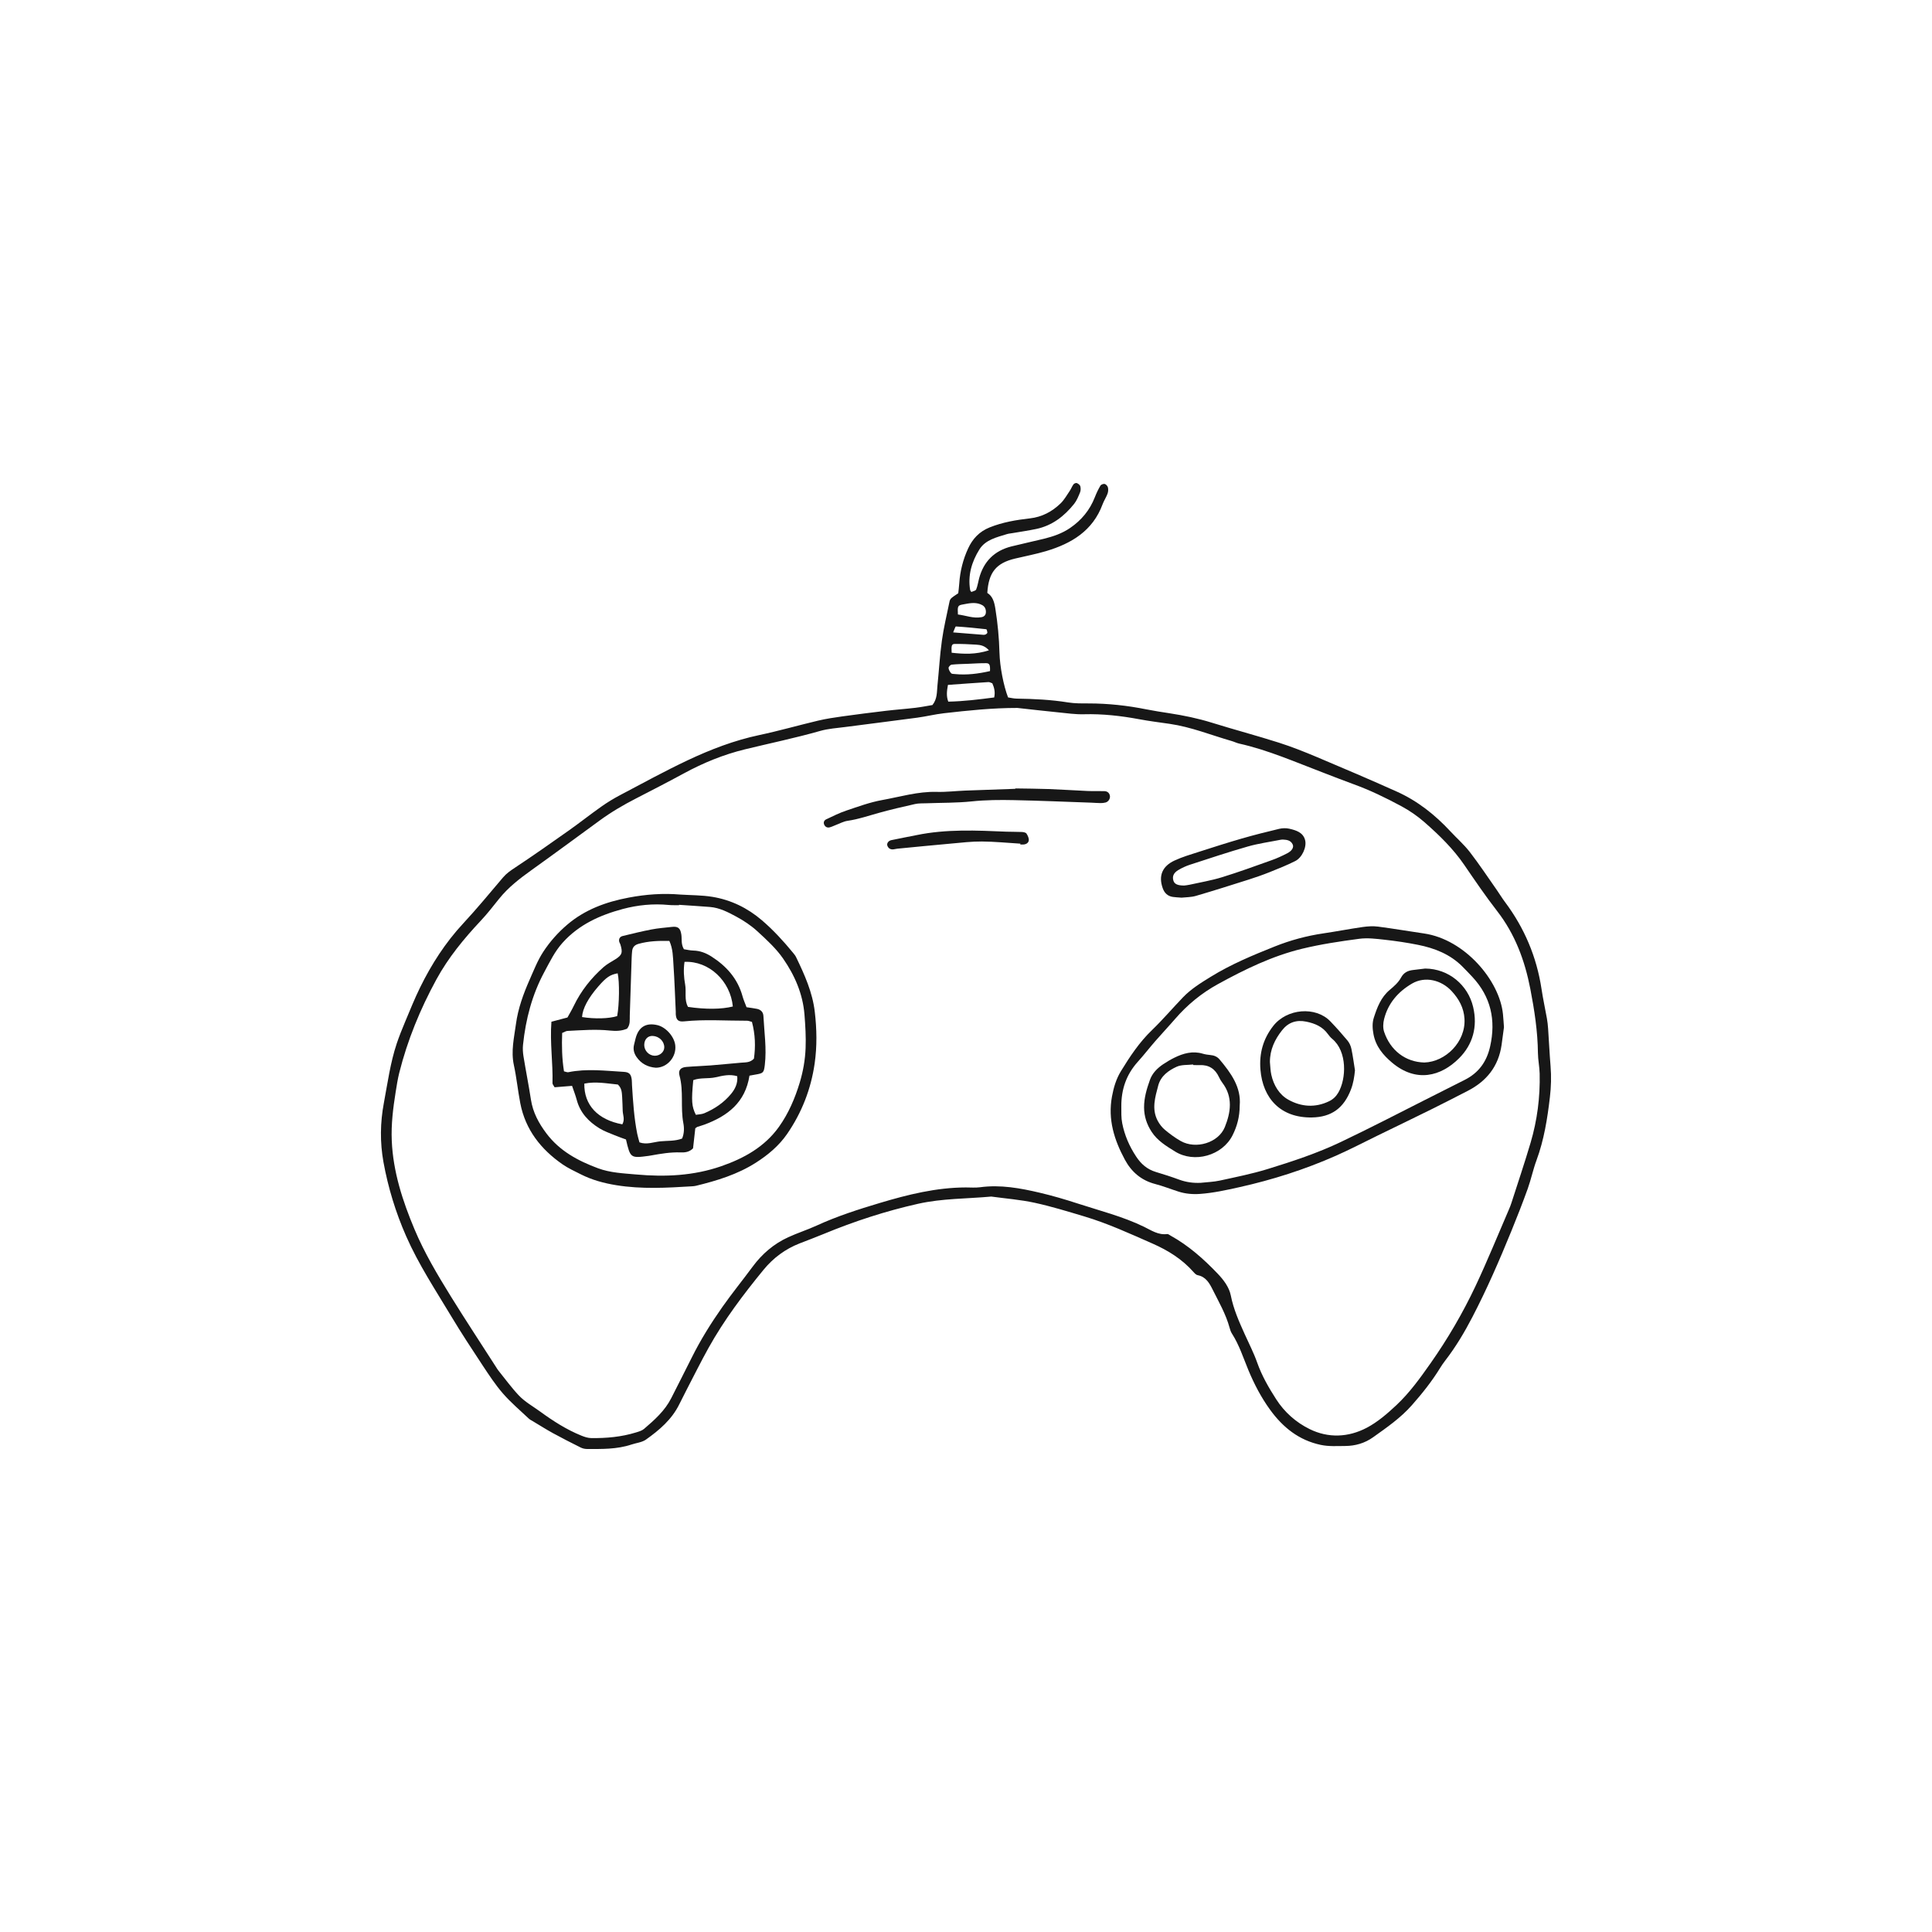 <?xml version="1.0" encoding="UTF-8" standalone="no"?>
<svg
   xmlns:dc="http://purl.org/dc/elements/1.1/"
   xmlns:cc="http://creativecommons.org/ns#"
   xmlns:rdf="http://www.w3.org/1999/02/22-rdf-syntax-ns#"
   xmlns:svg="http://www.w3.org/2000/svg"
   xmlns="http://www.w3.org/2000/svg"
   viewBox="0 0 100 100"
   height="100"
   width="100"
   xml:space="preserve"
   version="1.1"
   id="svg2"><defs
     id="defs6" /><g
     transform="matrix(1.25,0,0,-1.25,0,100)"
     id="g10"><g
       transform="scale(0.1,0.1)"
       id="g12"><path
         id="path14"
         style="fill:#171717;fill-opacity:1;fill-rule:nonzero;stroke:none"
         d="m 386.109,508.063 c 2.051,2.601 1.793,5.378 2.063,7.996 0.641,6.222 0.984,12.484 1.844,18.671 0.734,5.297 2,10.52 3.074,15.766 0.34,1.656 0.414,1.641 3.707,3.867 0.129,1.242 0.32,2.649 0.414,4.063 0.336,5.047 1.551,9.879 3.66,14.457 1.863,4.027 4.66,7.023 8.938,8.734 5.375,2.153 10.968,3.09 16.636,3.731 5.024,0.57 9.184,2.785 12.719,6.203 1.504,1.453 2.566,3.375 3.762,5.133 0.594,0.875 0.957,1.906 1.582,2.757 0.254,0.348 1.012,0.664 1.363,0.528 0.578,-0.223 1.301,-0.742 1.453,-1.281 0.219,-0.797 0.211,-1.809 -0.094,-2.567 -0.671,-1.644 -1.359,-3.375 -2.441,-4.742 -4.105,-5.149 -9.133,-9.035 -15.719,-10.414 -3.304,-0.699 -6.664,-1.168 -9.996,-1.742 -0.699,-0.118 -1.422,-0.168 -2.097,-0.379 -4.266,-1.317 -8.93,-2.34 -11.434,-6.367 -3.16,-5.067 -4.859,-10.711 -3.813,-16.856 0.032,-0.156 0.18,-0.289 0.481,-0.746 0.66,0.313 1.769,0.48 1.988,1.016 0.61,1.468 0.817,3.097 1.235,4.648 1.886,7.004 6.355,11.43 13.347,13.195 4.492,1.125 9.028,2.075 13.52,3.184 3.812,0.945 7.515,2.203 10.816,4.469 4.696,3.218 8.16,7.39 10.235,12.734 0.644,1.652 1.414,3.27 2.312,4.793 0.274,0.457 1.27,0.828 1.793,0.691 0.551,-0.144 1.195,-0.886 1.324,-1.472 0.188,-0.817 0.11,-1.801 -0.187,-2.586 -0.559,-1.504 -1.481,-2.863 -2.039,-4.363 -4.051,-10.981 -12.86,-16.227 -23.313,-19.36 -4.258,-1.273 -8.648,-2.094 -12.976,-3.125 -7.754,-1.855 -10.907,-5.687 -11.442,-14.211 2.285,-1.425 2.914,-3.832 3.348,-6.597 0.961,-6.016 1.527,-12.039 1.691,-18.125 0.164,-5.93 1.711,-13.758 3.559,-18.547 1.09,-0.16 2.297,-0.473 3.512,-0.492 7.132,-0.114 14.238,-0.438 21.296,-1.579 2.801,-0.453 5.692,-0.418 8.536,-0.418 8.054,-0.003 16.004,-0.867 23.898,-2.453 3.137,-0.625 6.313,-1.105 9.481,-1.597 5.992,-0.922 11.91,-2.133 17.718,-3.946 9.184,-2.859 18.496,-5.32 27.66,-8.238 5.426,-1.726 10.739,-3.851 15.989,-6.062 11,-4.633 21.972,-9.321 32.867,-14.211 8.562,-3.84 15.816,-9.582 22.199,-16.461 2.668,-2.875 5.664,-5.485 8.051,-8.574 3.922,-5.083 7.476,-10.454 11.168,-15.711 1.129,-1.61 2.137,-3.305 3.312,-4.875 8.094,-10.786 13.204,-22.817 15.215,-36.184 0.61,-4.059 1.5,-8.082 2.219,-12.133 0.25,-1.398 0.402,-2.828 0.5,-4.25 0.355,-5.168 0.594,-10.34 1.012,-15.504 0.351,-4.293 0.234,-8.527 -0.27,-12.824 -1.039,-8.906 -2.422,-17.687 -5.551,-26.148 -1.425,-3.848 -2.25,-7.918 -3.632,-11.778 -2.114,-5.879 -4.399,-11.703 -6.758,-17.484 -4.926,-12.078 -10.121,-24.047 -16.145,-35.629 -3.293,-6.344 -6.945,-12.48 -11.336,-18.145 -0.761,-0.988 -1.465,-2.023 -2.117,-3.089 -3.379,-5.493 -7.383,-10.496 -11.637,-15.317 -4.648,-5.269 -10.386,-9.222 -16.043,-13.258 -3.418,-2.441 -7.359,-3.593 -11.566,-3.609 -3.363,-0.016 -6.691,-0.262 -10.094,0.453 -9.093,1.926 -15.715,7.285 -20.992,14.563 -3.68,5.07 -6.578,10.617 -8.988,16.418 -2.117,5.105 -3.789,10.414 -6.809,15.117 -0.472,0.738 -0.762,1.625 -0.988,2.476 -1.524,5.575 -4.399,10.539 -6.953,15.645 -1.36,2.719 -2.824,5.402 -6.262,6.062 -0.621,0.118 -1.219,0.746 -1.676,1.27 -4.699,5.316 -10.472,8.937 -16.941,11.785 -9.305,4.098 -18.531,8.348 -28.281,11.266 -6.825,2.035 -13.645,4.148 -20.586,5.656 -5.899,1.281 -11.973,1.746 -17.965,2.57 -10.098,-0.929 -20.27,-0.746 -30.274,-2.984 -13.429,-3.012 -26.421,-7.25 -39.117,-12.5 -3.293,-1.367 -6.64,-2.606 -9.957,-3.906 -5.945,-2.325 -10.922,-6.02 -14.957,-10.942 -8.375,-10.23 -16.344,-20.777 -22.789,-32.375 -3.117,-5.613 -5.976,-11.379 -8.945,-17.086 -1.067,-2.058 -2.121,-4.133 -3.145,-6.215 -3.09,-6.308 -8.265,-10.695 -13.808,-14.628 -1.649,-1.168 -3.981,-1.368 -5.993,-2.04 -6.039,-2.011 -12.292,-1.871 -18.523,-1.843 -0.863,0.004 -1.793,0.246 -2.562,0.633 -3.821,1.91 -7.629,3.839 -11.375,5.89 -2.809,1.539 -5.516,3.258 -8.262,4.903 -0.613,0.367 -1.285,0.679 -1.797,1.16 -3.606,3.418 -7.438,6.644 -10.691,10.382 -3.141,3.61 -5.801,7.68 -8.461,11.696 -4.426,6.703 -8.84,13.422 -12.973,20.308 -6.52,10.864 -13.523,21.469 -18.648,33.118 -4.333,9.843 -7.481,20.125 -9.399,30.687 -1.465,8.102 -1.379,16.313 0.168,24.52 1.551,8.254 2.656,16.589 5.324,24.586 1.02,3.039 2.231,6.027 3.469,8.988 2,4.762 3.922,9.578 6.195,14.211 4.743,9.66 10.508,18.621 17.879,26.551 5.703,6.136 11.035,12.628 16.465,19.019 1.41,1.656 3.082,2.816 4.887,4.008 7.582,5.019 15.019,10.25 22.445,15.5 4.508,3.191 8.844,6.633 13.363,9.82 2.469,1.746 5.075,3.336 7.75,4.746 9.293,4.903 18.52,9.965 28.012,14.446 9.504,4.476 19.305,8.254 29.676,10.449 8.18,1.73 16.238,4.055 24.379,5.98 3.285,0.774 6.64,1.278 9.976,1.746 6.004,0.836 12.012,1.594 18.028,2.309 4.062,0.484 8.16,0.766 12.222,1.25 2.453,0.285 4.883,0.777 7.082,1.145 m 35.121,-1.204 c -10.207,0.012 -20.296,-1.043 -30.375,-2.195 -3.71,-0.426 -7.363,-1.34 -11.066,-1.84 -9.875,-1.328 -19.773,-2.539 -29.656,-3.84 -3.52,-0.461 -7.129,-0.679 -10.52,-1.644 -10.285,-2.926 -20.75,-5.094 -31.125,-7.617 -8.871,-2.164 -17.258,-5.59 -25.289,-9.953 -6.574,-3.567 -13.222,-6.997 -19.879,-10.415 -5.246,-2.687 -10.3,-5.664 -15.062,-9.148 -9.356,-6.836 -18.68,-13.711 -28.102,-20.449 -4.937,-3.535 -9.718,-7.203 -13.543,-11.996 -2.445,-3.059 -4.863,-6.164 -7.539,-9.016 -6.976,-7.441 -13.398,-15.219 -18.344,-24.262 -6.718,-12.3 -11.984,-25.117 -15.402,-38.699 -0.648,-2.594 -1.058,-5.25 -1.48,-7.894 -1.071,-6.711 -1.918,-13.422 -1.621,-20.27 0.558,-12.902 4.5,-24.93 9.418,-36.648 4.085,-9.731 9.492,-18.813 15.031,-27.762 6.113,-9.867 12.5,-19.559 18.765,-29.328 0.286,-0.449 0.555,-0.918 0.891,-1.332 2.801,-3.473 5.43,-7.106 8.477,-10.34 2.543,-2.695 5.894,-4.547 8.882,-6.723 5.301,-3.867 10.895,-7.465 17.047,-9.953 1.293,-0.527 2.715,-0.996 4.082,-1.012 6.254,-0.078 12.457,0.461 18.477,2.317 1.176,0.363 2.484,0.715 3.387,1.484 4.332,3.711 8.617,7.492 11.261,12.731 2.813,5.582 5.676,11.133 8.457,16.726 3.657,7.371 8.008,14.336 12.727,21.043 4,5.692 8.402,11.094 12.531,16.692 3.91,5.281 8.742,9.425 14.684,12.156 3.875,1.785 7.972,3.082 11.851,4.863 8.45,3.875 17.274,6.699 26.133,9.348 11.606,3.469 23.363,6.394 35.613,6.426 1.957,0.004 3.946,-0.18 5.872,0.078 8.464,1.148 16.687,-0.371 24.843,-2.293 5.192,-1.231 10.328,-2.723 15.403,-4.383 9.293,-3.039 18.816,-5.391 27.691,-9.715 2.938,-1.43 5.887,-3.484 9.539,-2.984 0.43,0.058 0.953,-0.395 1.414,-0.649 7.414,-4.097 13.66,-9.644 19.485,-15.726 2.507,-2.621 4.785,-5.653 5.464,-9.078 1.129,-5.692 3.422,-10.829 5.762,-16.016 1.762,-3.91 3.742,-7.742 5.164,-11.773 1.926,-5.454 4.758,-10.344 7.856,-15.168 3.488,-5.43 8.234,-9.579 13.82,-12.34 7.785,-3.848 16.09,-3.457 23.684,0.527 4.496,2.363 8.527,5.856 12.277,9.367 5.465,5.133 9.855,11.235 14.176,17.387 7.101,10.109 13.308,20.738 18.574,31.887 4.945,10.476 9.297,21.246 13.902,31.886 0.356,0.821 0.688,1.657 0.957,2.504 2.68,8.328 5.481,16.618 7.961,25.004 2.75,9.305 3.977,18.867 3.758,28.582 -0.066,2.852 -0.688,5.692 -0.719,8.539 -0.094,8.985 -1.457,17.821 -3.152,26.582 -2.27,11.692 -6.309,22.649 -13.738,32.215 -4.809,6.192 -9.223,12.699 -13.664,19.18 -4.586,6.687 -10.332,12.273 -16.364,17.562 -2.926,2.575 -6.218,4.84 -9.64,6.684 -6.426,3.461 -12.996,6.656 -19.887,9.141 -4.188,1.511 -8.316,3.175 -12.481,4.754 -11.484,4.355 -22.746,9.347 -34.808,12.039 -1.035,0.23 -2,0.742 -3.031,1.035 -8.543,2.457 -16.829,5.84 -25.7,7.125 -4.226,0.613 -8.468,1.136 -12.668,1.922 -7.558,1.406 -15.132,2.261 -22.839,2.054 -3.539,-0.097 -7.102,0.426 -10.649,0.782 -5.66,0.562 -11.312,1.218 -16.973,1.839 m -28.71,9.536 c -0.489,-2.649 -0.7,-4.696 0.14,-6.934 6.465,0.133 12.711,0.91 19.016,1.734 0.492,2.289 -0.004,4.098 -0.781,5.86 -0.614,0.199 -1.122,0.539 -1.61,0.508 -5.457,-0.344 -10.918,-0.75 -16.765,-1.168 m 17.414,5.718 c 0.117,2.535 -0.172,3.254 -1.61,3.274 -2.461,0.027 -4.933,-0.153 -7.398,-0.254 -2.293,-0.09 -4.598,-0.113 -6.875,-0.356 -0.492,-0.047 -1.305,-0.914 -1.278,-1.363 0.051,-0.762 0.54,-1.574 1.063,-2.184 0.262,-0.32 0.984,-0.289 1.504,-0.339 4.969,-0.512 9.816,0.136 14.594,1.222 m -13.282,23.438 c 3.215,-0.375 6.352,-1.738 9.77,-1.113 1.398,0.253 1.976,1.23 1.793,2.714 -0.184,1.414 -0.985,2.149 -2.25,2.637 -2.457,0.953 -4.883,0.344 -7.297,-0.09 -2.094,-0.375 -2.219,-0.715 -2.016,-4.148 M 409.5,530.719 c -1.832,2.023 -3.586,2.23 -5.301,2.347 -2.965,0.188 -5.941,0.329 -8.91,0.289 -1.226,-0.015 -1.41,-0.757 -1.23,-3.636 4.968,-0.559 9.929,-0.809 15.441,1 m -14.812,7.418 c 4.542,-0.367 8.542,-0.699 12.554,-1.004 0.336,-0.024 0.723,0.055 1.012,0.215 0.269,0.156 0.617,0.511 0.598,0.746 -0.043,0.48 -0.262,1.336 -0.485,1.359 -4.172,0.469 -8.347,0.879 -12.535,1.141 -0.262,0.015 -0.605,-1.266 -1.144,-2.457" /><path
         id="path16"
         style="fill:#171717;fill-opacity:1;fill-rule:nonzero;stroke:none"
         d="m 622.762,374.66 c -0.375,-2.762 -0.668,-5.066 -0.992,-7.363 -1.266,-8.844 -6.192,-14.973 -13.977,-18.981 -4.898,-2.515 -9.793,-5.046 -14.73,-7.488 -7.5,-3.711 -15.032,-7.344 -22.555,-11.008 -5.762,-2.804 -11.442,-5.785 -17.301,-8.371 -12.891,-5.703 -26.262,-9.972 -40.023,-13.039 -5.383,-1.195 -10.735,-2.387 -16.27,-2.785 -3.105,-0.223 -6.027,0.043 -8.93,0.961 -3.218,1.023 -6.379,2.297 -9.648,3.141 -5.734,1.488 -9.828,5.015 -12.551,10.07 -4.387,8.141 -7.101,16.605 -5.336,26.172 0.703,3.781 1.727,7.238 3.696,10.472 3.726,6.086 7.64,11.989 12.847,16.997 4.481,4.316 8.528,9.085 12.848,13.578 3.359,3.496 7.433,6.004 11.551,8.543 8.394,5.171 17.429,8.925 26.504,12.543 6.421,2.562 13.148,4.382 20.046,5.398 5.457,0.805 10.883,1.859 16.34,2.645 2.094,0.296 4.289,0.429 6.375,0.16 6.352,-0.828 12.664,-1.918 19,-2.836 16.907,-2.461 31.293,-19.52 32.688,-33.391 0.191,-1.945 0.304,-3.902 0.418,-5.418 M 497.203,310.223 c 2.645,0.293 5.34,0.367 7.926,0.933 6.598,1.442 13.262,2.766 19.711,4.75 10.363,3.192 20.687,6.59 30.508,11.289 5.945,2.836 11.843,5.77 17.73,8.735 11.121,5.605 22.192,11.312 33.336,16.871 5.863,2.918 9.199,7.551 10.621,13.902 2.442,10.906 0.317,20.547 -7.367,28.793 -1.336,1.438 -2.699,2.844 -4.078,4.238 -5.102,5.141 -11.524,7.653 -18.422,9.032 -4.535,0.902 -9.125,1.593 -13.723,2.101 -3.519,0.387 -7.152,0.86 -10.621,0.399 -7.929,-1.055 -15.886,-2.239 -23.648,-4.121 -12.348,-2.993 -23.731,-8.536 -34.84,-14.641 -6.805,-3.738 -12.676,-8.555 -17.746,-14.414 -2.676,-3.102 -5.496,-6.078 -8.188,-9.172 -2.453,-2.82 -4.742,-5.781 -7.246,-8.559 -4.769,-5.296 -6.898,-11.472 -6.84,-18.578 0.016,-2.324 -0.089,-4.597 0.372,-6.91 0.984,-4.992 2.949,-9.492 5.742,-13.738 2.054,-3.133 4.605,-5.352 8.203,-6.426 3.234,-0.969 6.465,-2.004 9.633,-3.172 2.91,-1.062 5.855,-1.465 8.937,-1.312" /><path
         id="path18"
         style="fill:#171717;fill-opacity:1;fill-rule:nonzero;stroke:none"
         d="m 281.66,429.582 c 4.442,-0.289 8.934,-0.227 13.297,-0.941 7.691,-1.262 14.539,-4.586 20.504,-9.684 4.766,-4.074 8.973,-8.676 12.941,-13.512 0.45,-0.55 0.918,-1.121 1.227,-1.75 3.504,-7.246 6.809,-14.55 7.758,-22.687 0.836,-7.141 0.965,-14.274 -0.059,-21.391 -1.527,-10.609 -5.34,-20.359 -11.406,-29.168 -3.383,-4.902 -7.902,-8.679 -12.91,-11.879 -7.629,-4.871 -16.121,-7.465 -24.801,-9.574 -0.52,-0.129 -1.059,-0.18 -1.586,-0.215 -10.492,-0.644 -20.988,-1.246 -31.437,0.453 -5.114,0.829 -10.094,2.172 -14.747,4.536 -2.539,1.285 -5.168,2.484 -7.5,4.097 -8.953,6.207 -15.355,14.301 -17.492,25.262 -1.023,5.254 -1.531,10.613 -2.668,15.84 -1.254,5.801 0.106,11.379 0.864,17.008 0.867,6.425 3.07,12.476 5.675,18.371 1.735,3.91 3.301,7.968 5.621,11.515 2.715,4.157 6.039,7.914 9.872,11.192 7.41,6.34 16.164,9.5 25.578,11.277 7.054,1.332 14.117,1.859 21.269,1.25 m -0.484,-4.25 c -0.004,-0.051 -0.008,-0.105 -0.008,-0.156 -1.426,0.023 -2.859,-0.043 -4.27,0.094 -6.46,0.621 -12.828,-0.012 -19.054,-1.676 -9.403,-2.528 -18.063,-6.41 -24.813,-13.875 -3.301,-3.649 -5.355,-7.961 -7.633,-12.192 -5.074,-9.414 -7.714,-19.55 -8.824,-30.129 -0.168,-1.574 -0.066,-3.226 0.188,-4.793 0.972,-5.992 2.164,-11.949 3.086,-17.941 0.812,-5.301 3.234,-9.758 6.386,-13.957 5.481,-7.301 13.086,-11.371 21.383,-14.457 5.094,-1.891 10.449,-2.09 15.762,-2.57 11.976,-1.09 23.851,-0.559 35.312,3.429 9.383,3.262 17.926,7.981 23.879,16.329 3.965,5.566 6.629,11.824 8.598,18.335 1.383,4.61 2.215,9.313 2.414,14.204 0.188,4.675 -0.102,9.269 -0.465,13.894 -0.683,8.617 -4.066,16.305 -8.863,23.223 -2.91,4.195 -6.82,7.769 -10.609,11.25 -2.602,2.386 -5.625,4.414 -8.735,6.09 -3.418,1.843 -6.941,3.695 -10.953,4.011 -4.258,0.336 -8.519,0.598 -12.781,0.887" /><path
         id="path20"
         style="fill:#171717;fill-opacity:1;fill-rule:nonzero;stroke:none"
         d="m 489.246,428.297 c -1.48,0.117 -2.555,0.148 -3.609,0.308 -2.121,0.325 -3.453,1.571 -4.184,3.622 -1.84,5.211 -0.109,9.109 4.871,11.433 3.196,1.492 6.637,2.496 10.008,3.582 5.922,1.906 11.856,3.801 17.832,5.531 5.125,1.477 10.297,2.778 15.481,4.012 1.343,0.32 2.886,0.375 4.226,0.063 2.781,-0.645 5.719,-1.508 6.547,-4.723 0.738,-2.898 -1.27,-7.238 -4.039,-8.645 -3.481,-1.761 -7.125,-3.207 -10.75,-4.656 -2.801,-1.121 -5.656,-2.109 -8.531,-3.027 -7.285,-2.313 -14.575,-4.629 -21.907,-6.766 -2.019,-0.59 -4.226,-0.539 -5.945,-0.734 m 1.074,5.023 c 0.438,0.059 1.332,0.125 2.192,0.317 4.5,1 9.078,1.758 13.472,3.113 6.95,2.141 13.793,4.637 20.649,7.086 2.172,0.769 4.277,1.758 6.332,2.809 2.008,1.023 2.863,2.48 2.308,3.687 -0.781,1.703 -2.378,1.949 -4.015,2.016 -0.356,0.015 -0.715,-0.02 -1.063,-0.09 -4.527,-0.903 -9.136,-1.524 -13.558,-2.793 -8.024,-2.293 -15.949,-4.945 -23.887,-7.524 -1.676,-0.546 -3.316,-1.304 -4.832,-2.207 -2.012,-1.191 -2.582,-2.699 -2.02,-4.437 0.43,-1.352 1.711,-1.984 4.422,-1.977" /><path
         id="path22"
         style="fill:#171717;fill-opacity:1;fill-rule:nonzero;stroke:none"
         d="m 420.438,473.527 c 4.628,-0.082 9.257,-0.089 13.882,-0.257 5.332,-0.2 10.664,-0.571 16,-0.801 2.305,-0.102 4.625,0.004 6.938,-0.059 1.16,-0.027 2.039,-0.609 2.308,-1.816 0.278,-1.203 -0.554,-2.582 -1.785,-2.895 -0.676,-0.176 -1.394,-0.25 -2.097,-0.238 -1.243,0.004 -2.489,0.121 -3.735,0.168 -10.672,0.367 -21.34,0.836 -32.008,1.051 -5.859,0.121 -11.714,0.097 -17.589,-0.524 -6.172,-0.644 -12.426,-0.539 -18.649,-0.773 -1.598,-0.067 -3.242,0.031 -4.785,-0.313 -5.031,-1.121 -10.059,-2.3 -15.027,-3.675 -4.282,-1.188 -8.477,-2.633 -12.911,-3.278 -1.71,-0.246 -3.332,-1.16 -4.992,-1.781 -0.836,-0.313 -1.636,-0.746 -2.496,-0.938 -0.937,-0.207 -1.758,0.165 -2.187,1.094 -0.469,0.992 -0.012,1.852 0.816,2.242 2.727,1.297 5.461,2.661 8.313,3.618 4.886,1.64 9.796,3.453 14.839,4.359 7.489,1.348 14.844,3.602 22.598,3.387 3.906,-0.11 7.824,0.375 11.738,0.531 6.942,0.269 13.883,0.496 20.821,0.738 0,0.055 0.004,0.106 0.008,0.16" /><path
         id="path24"
         style="fill:#171717;fill-opacity:1;fill-rule:nonzero;stroke:none"
         d="m 422.512,450.66 c -5.324,0.32 -10.637,0.86 -15.957,0.895 -4.246,0.035 -8.504,-0.485 -12.746,-0.864 -7.434,-0.664 -14.86,-1.402 -22.289,-2.121 -0.528,-0.05 -1.047,-0.222 -1.579,-0.273 -1.195,-0.117 -2.078,0.379 -2.503,1.519 -0.34,0.918 0.386,2.032 1.652,2.301 3.473,0.75 6.976,1.367 10.461,2.086 12.332,2.539 24.777,1.949 37.222,1.414 2.133,-0.09 4.262,-0.015 6.395,-0.125 0.656,-0.031 1.586,-0.215 1.883,-0.668 0.543,-0.828 1.058,-1.953 0.937,-2.859 -0.144,-1.074 -1.234,-1.668 -2.433,-1.668 -0.352,0 -0.707,0.012 -1.063,0.016 0.008,0.117 0.016,0.23 0.02,0.347" /><path
         id="path26"
         style="fill:#171717;fill-opacity:1;fill-rule:nonzero;stroke:none"
         d="m 590.125,398.945 c 9.777,-0.07 17.734,-6.836 19.871,-15.91 1.934,-8.191 -0.148,-15.551 -5.808,-21.226 -7.536,-7.563 -17.77,-10.188 -27.708,-1.875 -3.738,3.129 -6.812,6.777 -7.75,11.82 -0.433,2.32 -0.578,4.656 0.153,6.883 1.379,4.242 2.933,8.394 6.531,11.429 1.758,1.477 3.625,3.094 4.684,5.067 1.211,2.23 2.871,2.957 5.074,3.215 1.941,0.226 3.879,0.465 4.953,0.597 m -0.328,-38.906 c 8.73,0.258 17.203,8.535 16.613,18.133 -0.281,4.516 -2.265,8.117 -5.265,11.383 -4.317,4.699 -11.086,6.3 -16.446,3.175 -5.707,-3.332 -9.933,-8.117 -11.578,-14.718 -0.418,-1.66 -0.523,-3.66 0.008,-5.242 2.562,-7.7 8.836,-12.547 16.668,-12.731" /><path
         id="path28"
         style="fill:#171717;fill-opacity:1;fill-rule:nonzero;stroke:none"
         d="m 513.336,342.211 c -0.012,-4.652 -1.098,-8.602 -2.957,-12.301 -4.234,-8.43 -15.832,-11.687 -23.816,-6.722 -3.618,2.25 -7.286,4.437 -9.715,8.183 -2,3.078 -3.082,6.328 -3.11,10.039 -0.027,4.024 1.121,7.774 2.43,11.449 0.965,2.727 3.039,4.825 5.441,6.446 1.477,0.996 3.016,1.906 4.606,2.691 3.75,1.852 7.629,2.945 11.84,1.692 1.015,-0.301 2.093,-0.461 3.152,-0.555 1.504,-0.125 2.828,-0.68 3.762,-1.797 4.761,-5.664 9.047,-11.563 8.367,-19.125 m -19.277,16.785 c -0.008,0.078 -0.012,0.152 -0.016,0.227 -2.285,-0.274 -4.801,-0.028 -6.797,-0.93 -3.41,-1.551 -6.598,-3.844 -7.644,-7.781 -1.282,-4.824 -2.813,-9.758 -0.211,-14.625 0.746,-1.391 1.781,-2.731 2.984,-3.735 2.055,-1.707 4.23,-3.32 6.547,-4.629 6.266,-3.535 15.621,-0.757 18.258,5.786 2.457,6.101 3.433,12.461 -1.028,18.343 -0.531,0.707 -1.004,1.493 -1.375,2.297 -1.593,3.461 -4.218,5.188 -8.05,5.012 -0.887,-0.043 -1.782,0.019 -2.668,0.035" /><path
         id="path30"
         style="fill:#171717;fill-opacity:1;fill-rule:nonzero;stroke:none"
         d="m 561.066,356.805 c -0.273,-2.758 -0.683,-5.356 -1.66,-7.914 -2.922,-7.664 -7.992,-11.461 -16.156,-11.606 -12.934,-0.226 -20.379,7.867 -21.332,19.844 -0.527,6.625 1.066,12.609 5.285,18.027 5.652,7.258 17.586,8.266 23.684,1.907 2.465,-2.571 4.84,-5.239 7.121,-7.977 0.758,-0.922 1.316,-2.156 1.566,-3.336 0.625,-2.953 1.008,-5.961 1.492,-8.945 m -35.222,3.422 c 0.179,-1.762 0.199,-3.571 0.586,-5.289 0.968,-4.348 3.281,-8.2 7.039,-10.297 5.293,-2.961 11.121,-3.43 16.867,-0.645 1.66,0.801 2.879,1.969 3.82,3.563 3.367,5.742 3.75,17.082 -2.504,22.265 -0.675,0.559 -1.269,1.258 -1.785,1.977 -2.219,3.101 -5.41,4.433 -8.996,5.164 -4.035,0.816 -7.371,-0.274 -9.945,-3.516 -3.067,-3.855 -5.094,-8.125 -5.082,-13.222" /><path
         id="path32"
         style="fill:#171717;fill-opacity:1;fill-rule:nonzero;stroke:none"
         d="m 228.328,376.922 c 2.473,0.656 4.344,1.148 6.645,1.758 0.793,1.437 1.797,3.105 2.636,4.855 2.993,6.203 7.188,11.477 12.305,16.004 1.445,1.281 3.219,2.191 4.871,3.227 2.801,1.757 3.16,2.781 2.082,6.23 -0.105,0.344 -0.355,0.633 -0.441,0.973 -0.305,1.14 0.183,2.156 1.387,2.445 3.968,0.969 7.941,1.945 11.949,2.715 2.789,0.531 5.633,0.742 8.461,1.062 2.535,0.289 3.511,-0.515 3.902,-3.171 0.285,-1.911 -0.199,-3.942 1.07,-6.075 1.172,-0.175 2.532,-0.519 3.895,-0.55 2.773,-0.067 5.207,-1 7.5,-2.465 6.211,-3.973 10.863,-9.153 12.871,-16.45 0.414,-1.519 1.078,-2.968 1.664,-4.546 1.574,-0.243 2.973,-0.399 4.344,-0.684 1.554,-0.324 2.558,-1.32 2.644,-2.937 0.34,-6.77 1.391,-13.516 0.575,-20.309 -0.387,-3.219 -0.637,-3.418 -3.899,-3.969 -0.851,-0.144 -1.695,-0.305 -2.449,-0.437 -1.727,-11.118 -9.047,-16.684 -18.531,-20.231 -0.996,-0.375 -2.032,-0.644 -3.043,-0.98 -0.161,-0.055 -0.301,-0.199 -0.86,-0.586 -0.293,-2.621 -0.625,-5.578 -0.929,-8.293 -1.618,-1.649 -3.454,-1.75 -5.196,-1.692 -4.133,0.133 -8.156,-0.539 -12.183,-1.269 -0.352,-0.067 -0.703,-0.129 -1.055,-0.172 -7.449,-1 -7.539,-0.934 -9.344,6.797 -1.398,0.519 -3.054,1.07 -4.664,1.742 -2.125,0.887 -4.344,1.656 -6.293,2.852 -4.515,2.777 -8.023,6.457 -9.433,11.804 -0.5,1.871 -1.223,3.688 -1.93,5.797 -2.531,-0.203 -4.918,-0.398 -7.234,-0.582 -0.411,0.766 -0.887,1.235 -0.875,1.688 0.238,8.336 -1.11,16.664 -0.442,25.449 m 36.461,-49.957 c 3.074,-1.067 5.828,0.156 8.613,0.433 2.965,0.301 6.036,0.012 9.036,1.153 0.878,2.097 0.921,4.304 0.523,6.355 -1.258,6.524 0.187,13.235 -1.598,19.723 -0.601,2.203 0.465,3.367 2.77,3.57 3.363,0.297 6.75,0.375 10.117,0.641 4.25,0.332 8.5,0.781 12.754,1.137 1.758,0.144 3.59,-0.028 5.176,1.66 0.711,4.929 0.566,10.015 -0.817,15.211 -0.703,0.175 -1.375,0.492 -2.047,0.492 -8.707,-0.027 -17.429,0.633 -26.132,-0.27 -2.317,-0.238 -3.219,0.618 -3.368,2.973 -0.023,0.355 0.016,0.715 0,1.07 -0.3,6.422 -0.515,12.852 -0.945,19.266 -0.219,3.328 -0.203,6.746 -1.711,10.019 -4.394,0.067 -8.617,-0.05 -12.773,-1.23 -1.571,-0.445 -2.461,-1.352 -2.633,-2.957 -0.098,-0.891 -0.16,-1.781 -0.195,-2.672 -0.262,-8.035 -0.5,-16.07 -0.786,-24.109 -0.066,-1.746 0.301,-3.606 -1.097,-5.356 -2.153,-0.984 -4.633,-1.078 -7.106,-0.808 -5.875,0.629 -11.73,0.14 -17.59,-0.149 -0.648,-0.031 -1.277,-0.476 -2.203,-0.844 -0.199,-5.382 -0.086,-10.648 0.754,-15.886 0.801,-0.172 1.34,-0.461 1.801,-0.364 7.629,1.571 15.266,0.579 22.902,0.149 2.329,-0.133 3.075,-0.934 3.364,-3.305 0.082,-0.703 0.047,-1.429 0.093,-2.14 0.43,-6.778 0.84,-13.559 2.176,-20.239 0.238,-1.203 0.617,-2.375 0.922,-3.523 m 18.649,74.75 c -0.485,-3.391 -0.278,-6.41 0.261,-9.367 0.563,-3.09 -0.453,-6.418 1.196,-9.282 7.371,-1.078 13.851,-1.007 18.554,0.168 -1,10.551 -9.859,18.95 -20.011,18.481 m 21.835,-47.352 c -3.179,0.961 -6.066,0.203 -8.992,-0.445 -3.047,-0.68 -6.304,-0.055 -9.218,-1.18 -0.825,-8.613 -0.661,-10.883 1.07,-14.355 1.144,0.199 2.433,0.195 3.527,0.66 4.266,1.82 8.07,4.379 11.051,7.992 1.711,2.067 2.84,4.399 2.562,7.328 m -47.582,-19.922 c 1.137,2.039 0.235,3.77 0.157,5.5 -0.082,1.961 -0.098,3.918 -0.235,5.872 -0.129,1.746 -0.121,3.574 -1.773,5.109 -4.5,0.43 -9.18,1.355 -13.891,0.379 -0.164,-8.86 5.59,-14.992 15.742,-16.86 m -2.14,44.817 c 0.902,4.785 1.012,14.246 0.207,17.715 -3.164,-0.59 -4.68,-1.614 -7.977,-5.387 -4.218,-4.832 -6.551,-9.195 -6.773,-12.723 5.246,-0.84 11.152,-0.679 14.543,0.395" /><path
         id="path34"
         style="fill:#171717;fill-opacity:1;fill-rule:nonzero;stroke:none"
         d="m 271.555,357.875 c -3.254,0.254 -6.012,1.613 -7.965,4.426 -1.055,1.519 -1.496,3.203 -1.059,5.047 0.199,0.863 0.407,1.726 0.633,2.59 1.231,4.812 4.316,6.703 9.078,5.57 3.481,-0.832 6.926,-4.699 7.363,-8.27 0.598,-4.816 -3.273,-9.379 -8.05,-9.363 m -0.465,4.961 c 2.133,-0.035 3.941,1.535 3.973,3.441 0.039,2.485 -2.079,4.614 -4.743,4.762 -2.074,0.117 -3.535,-1.418 -3.55,-3.726 -0.016,-2.379 1.972,-4.438 4.32,-4.477" /></g></g></svg>